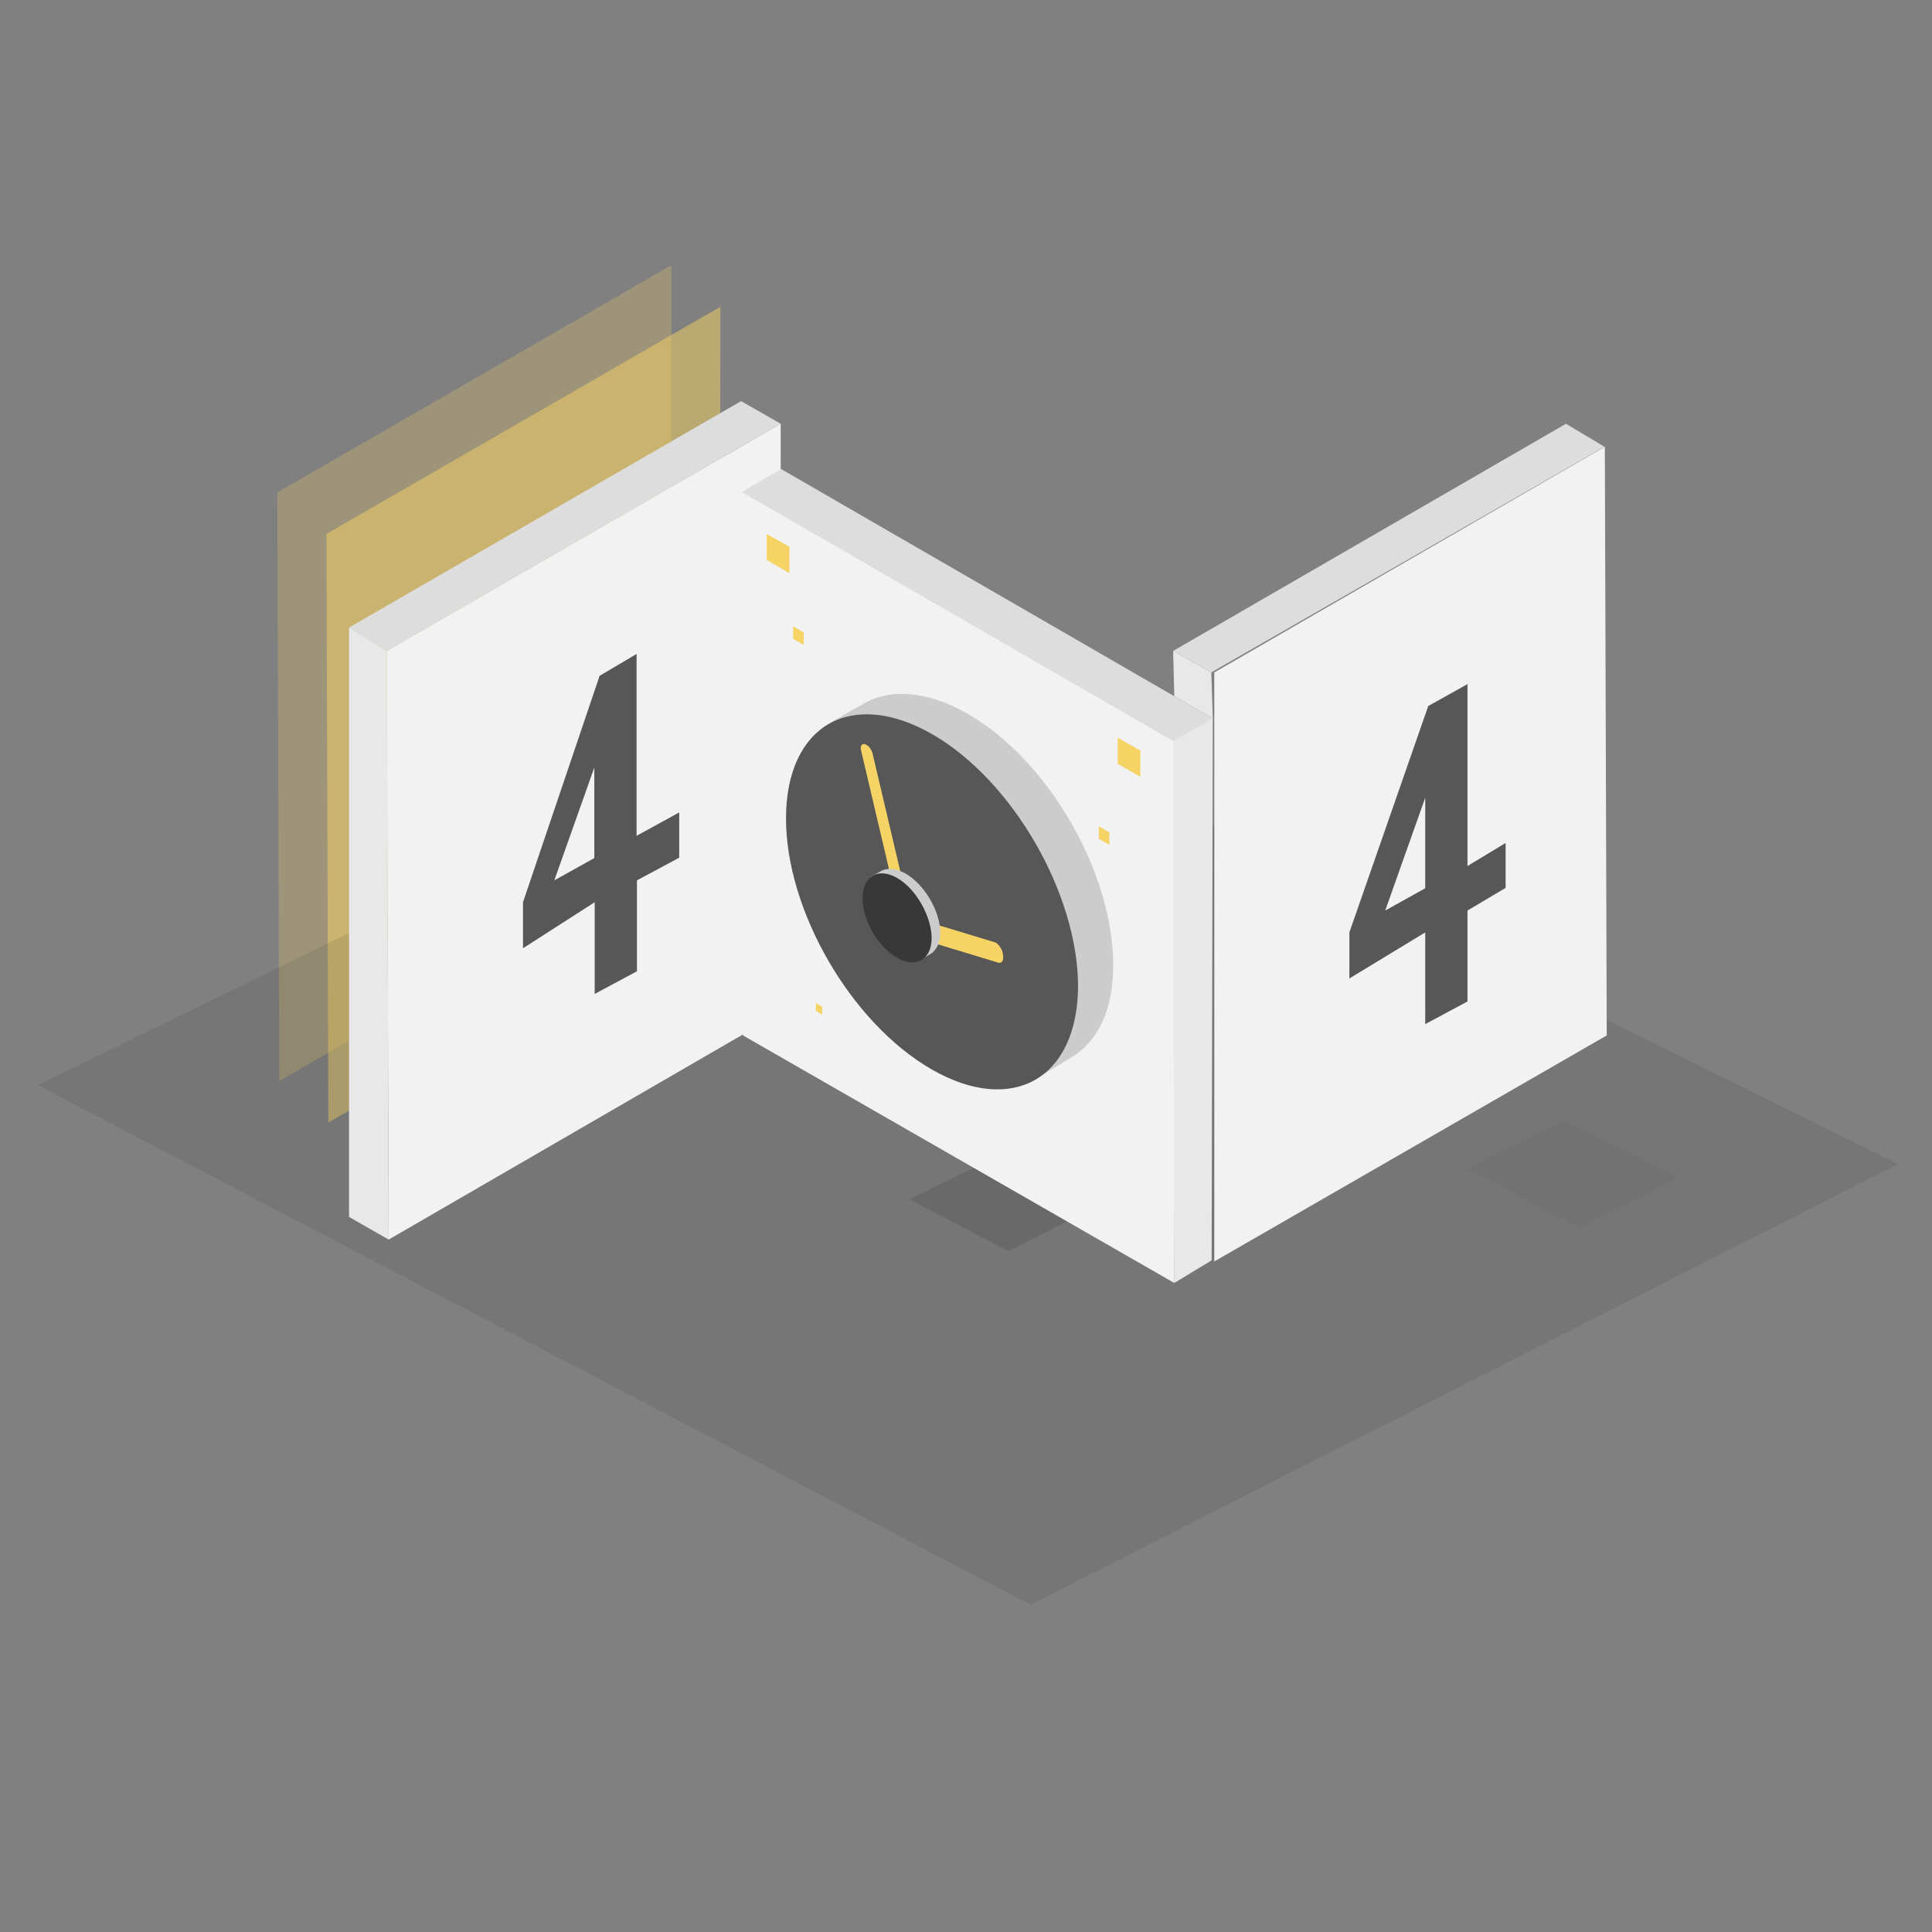 <svg version="1.1" id="page-not-found" xmlns="http://www.w3.org/2000/svg" xmlns:xlink="http://www.w3.org/1999/xlink" x="0" y="0" viewBox="0 0 512 512" xml:space="preserve"><rect x="0" y="0" width="512" height="512" fill="#808080" stroke="none"/><style>.st6{fill:#f2f2f2}.st7{fill:#ddd}.st8{fill:#e8e8e8}.st9{fill:#575757}.st10{fill:#ccc}.st12{fill:#f6d365}</style><path id="XMLID_5_" opacity=".25" fill="#f6d365" d="M73.5 130.5l104.4-60.2-.1 156.1L74 286.5z"/><path id="XMLID_4_" opacity=".5" fill="#f6d365" d="M86.5 141.5l104.4-60.2-.1 156.1L87 297.5z"/><g id="XMLID_239_" transform="translate(65.196 76.72)" opacity=".1"><g id="XMLID_240_" transform="translate(.01 .155)"><g id="XMLID_241_"><path id="XMLID_242_" fill="#222" d="M-55.2 210.7L171.7 99.9l266.1 131.7-229.9 116.8z"/></g></g></g><g id="XMLID_196_" transform="translate(0 57.051)" fill="#565656"><path id="XMLID_198_" opacity=".1" d="M388.7 252.6l25.8-12.6 30.1 15.1-26 13.3z"/><path id="XMLID_197_" opacity=".4" d="M241 260.8l22.6-11.1 26.5 13.2-22.9 11.6z"/></g><path id="XMLID_446_" class="st6" d="M321.8 178.2l103.5-59.8.5 156-104 59.9z"/><path id="XMLID_216_" class="st7" d="M425.2 118.4l-10.2-6.1-104.1 60.2 10.1 5.7z"/><path id="XMLID_215_" class="st8" d="M321 178.2l-10.1-5.7.3 12 10.2 5.9z"/><path id="XMLID_440_" class="st9" d="M388.9 229.5v-48.2l-10.4 5.8-20.9 60v12.2l20.1-12.2v24.3l11.2-6v-24.1l10.1-6v-11.9l-10.1 6.1zm-11.2 5.9l-10.6 5.9 10.6-29.9v24z"/><path id="XMLID_208_" class="st6" d="M102.5 172.5l104.4-60.2-.1 156.1L103 328.5z"/><path id="XMLID_435_" class="st7" d="M206.9 112.3l-10.5-6-103.9 60 10 6.2 104.4-60.2"/><path id="XMLID_2_" class="st8" d="M92.5 166.3l10 6.2.5 156-10.5-6V166.3l10 6.2"/><path id="XMLID_430_" class="st9" d="M168.7 221.5v-48.2l-9.8 5.8-20.3 60v12.2l19-12.2v24.3l11.2-6v-24.1l11.2-6v-12l-11.3 6.2zm-11.2 5.9l-10.6 5.9 10.6-29.9v24z"/><path id="XMLID_1_" class="st6" d="M311.8 196.6l-114.6-66.2-.3 144L311.2 340z"/><path id="XMLID_425_" class="st8" d="M321.4 189.9l-.3 144.1-9.9 6-.3-144.2z"/><path id="XMLID_193_" class="st7" d="M207 124.3l-10.4 6.1 114.3 66 10.5-6z"/><path id="XMLID_422_" class="st10" d="M256.5 189.2c-11.1-6.4-21.1-6.8-28.2-2.4-1.1.7-9.7 5.3-10.6 6.3-4.7 4.7 0 8.3 0 18.2-.1 24.5 17.2 54.4 38.6 66.7 10.5 6 13.4 11.1 17 8.7.7-.5 11.3-6.8 11.9-7.3 6.1-4.4 9.8-12.1 9.8-23.5.1-24.5-17.1-54.4-38.5-66.7"/><path id="XMLID_421_" class="st9" d="M247.1 194.6c-21.4-12.3-38.7-2.5-38.8 22.1-.1 24.5 17.2 54.4 38.6 66.7s38.7 2.5 38.8-22.1c-.1-24.5-17.3-54.4-38.6-66.7"/><g id="XMLID_417_"><defs><path id="SVGID_1_" d="M231 244.4l.1-13.6 34.8 20.1-.1 13.8z"/></defs><clipPath id="SVGID_2_"><use xlink:href="#SVGID_1_" overflow="visible"/></clipPath><g id="XMLID_418_" clip-path="url(#SVGID_2_)"><path id="XMLID_419_" class="st12" d="M263.9 249.8c-.1 0-.2-.1-.3-.1l-31.3-9.5c-1-.3-1.6.6-1.3 2.1.2 1.3 1 2.8 1.9 3.2.1 0 .2.1.3.1l31.3 9.5c1 .3 1.6-.6 1.3-2.1-.1-1.3-1-2.6-1.9-3.2"/></g></g><g id="XMLID_413_"><defs><path id="SVGID_3_" d="M227.9 238.1l.2-41.6 13.5 7.8-.1 41.5z"/></defs><clipPath id="SVGID_4_"><use xlink:href="#SVGID_3_" overflow="visible"/></clipPath><g id="XMLID_414_" clip-path="url(#SVGID_4_)"><path id="XMLID_415_" class="st12" d="M229.6 197.4c-.1-.1-.3-.1-.4-.2-.9-.2-1.3.6-1 1.7l10.3 43.8c.2.9.9 1.8 1.6 2.1.1.1.3.1.4.2.9.2 1.3-.6 1-1.7l-10.3-43.8c-.3-.9-.9-1.8-1.6-2.1"/></g></g><path id="XMLID_412_" class="st10" d="M240 231.5c-2.6-1.4-5-1.6-6.6-.6-.2.1-2.2 1.2-2.5 1.4-1.1 1.1 0 2 0 4.3 0 5.8 4 12.9 9.1 15.8 2.5 1.4 3.1 2.6 4 2 .1-.1 2.7-1.7 2.8-1.7 1.4-1 2.4-2.9 2.4-5.6-.1-5.7-4.2-12.7-9.2-15.6"/><path id="XMLID_411_" d="M237.8 232.7c-5-2.9-9.2-.6-9.2 5.3s4 12.9 9.1 15.8c5 2.9 9.2.6 9.2-5.3-.1-5.7-4.1-12.9-9.1-15.8" fill="#383838"/><path class="st12" d="M209.2 151.9l-6-3.5v-6.9l6 3.4zM302.2 205.9l-6-3.5v-6.9l6 3.4zM213 170.9l-2.8-1.6V166l2.8 1.6zM294 223.9l-2.8-1.6V219l2.8 1.6zM217.9 268.9l-1.7-1v-2.1l1.7 1z"/></svg>